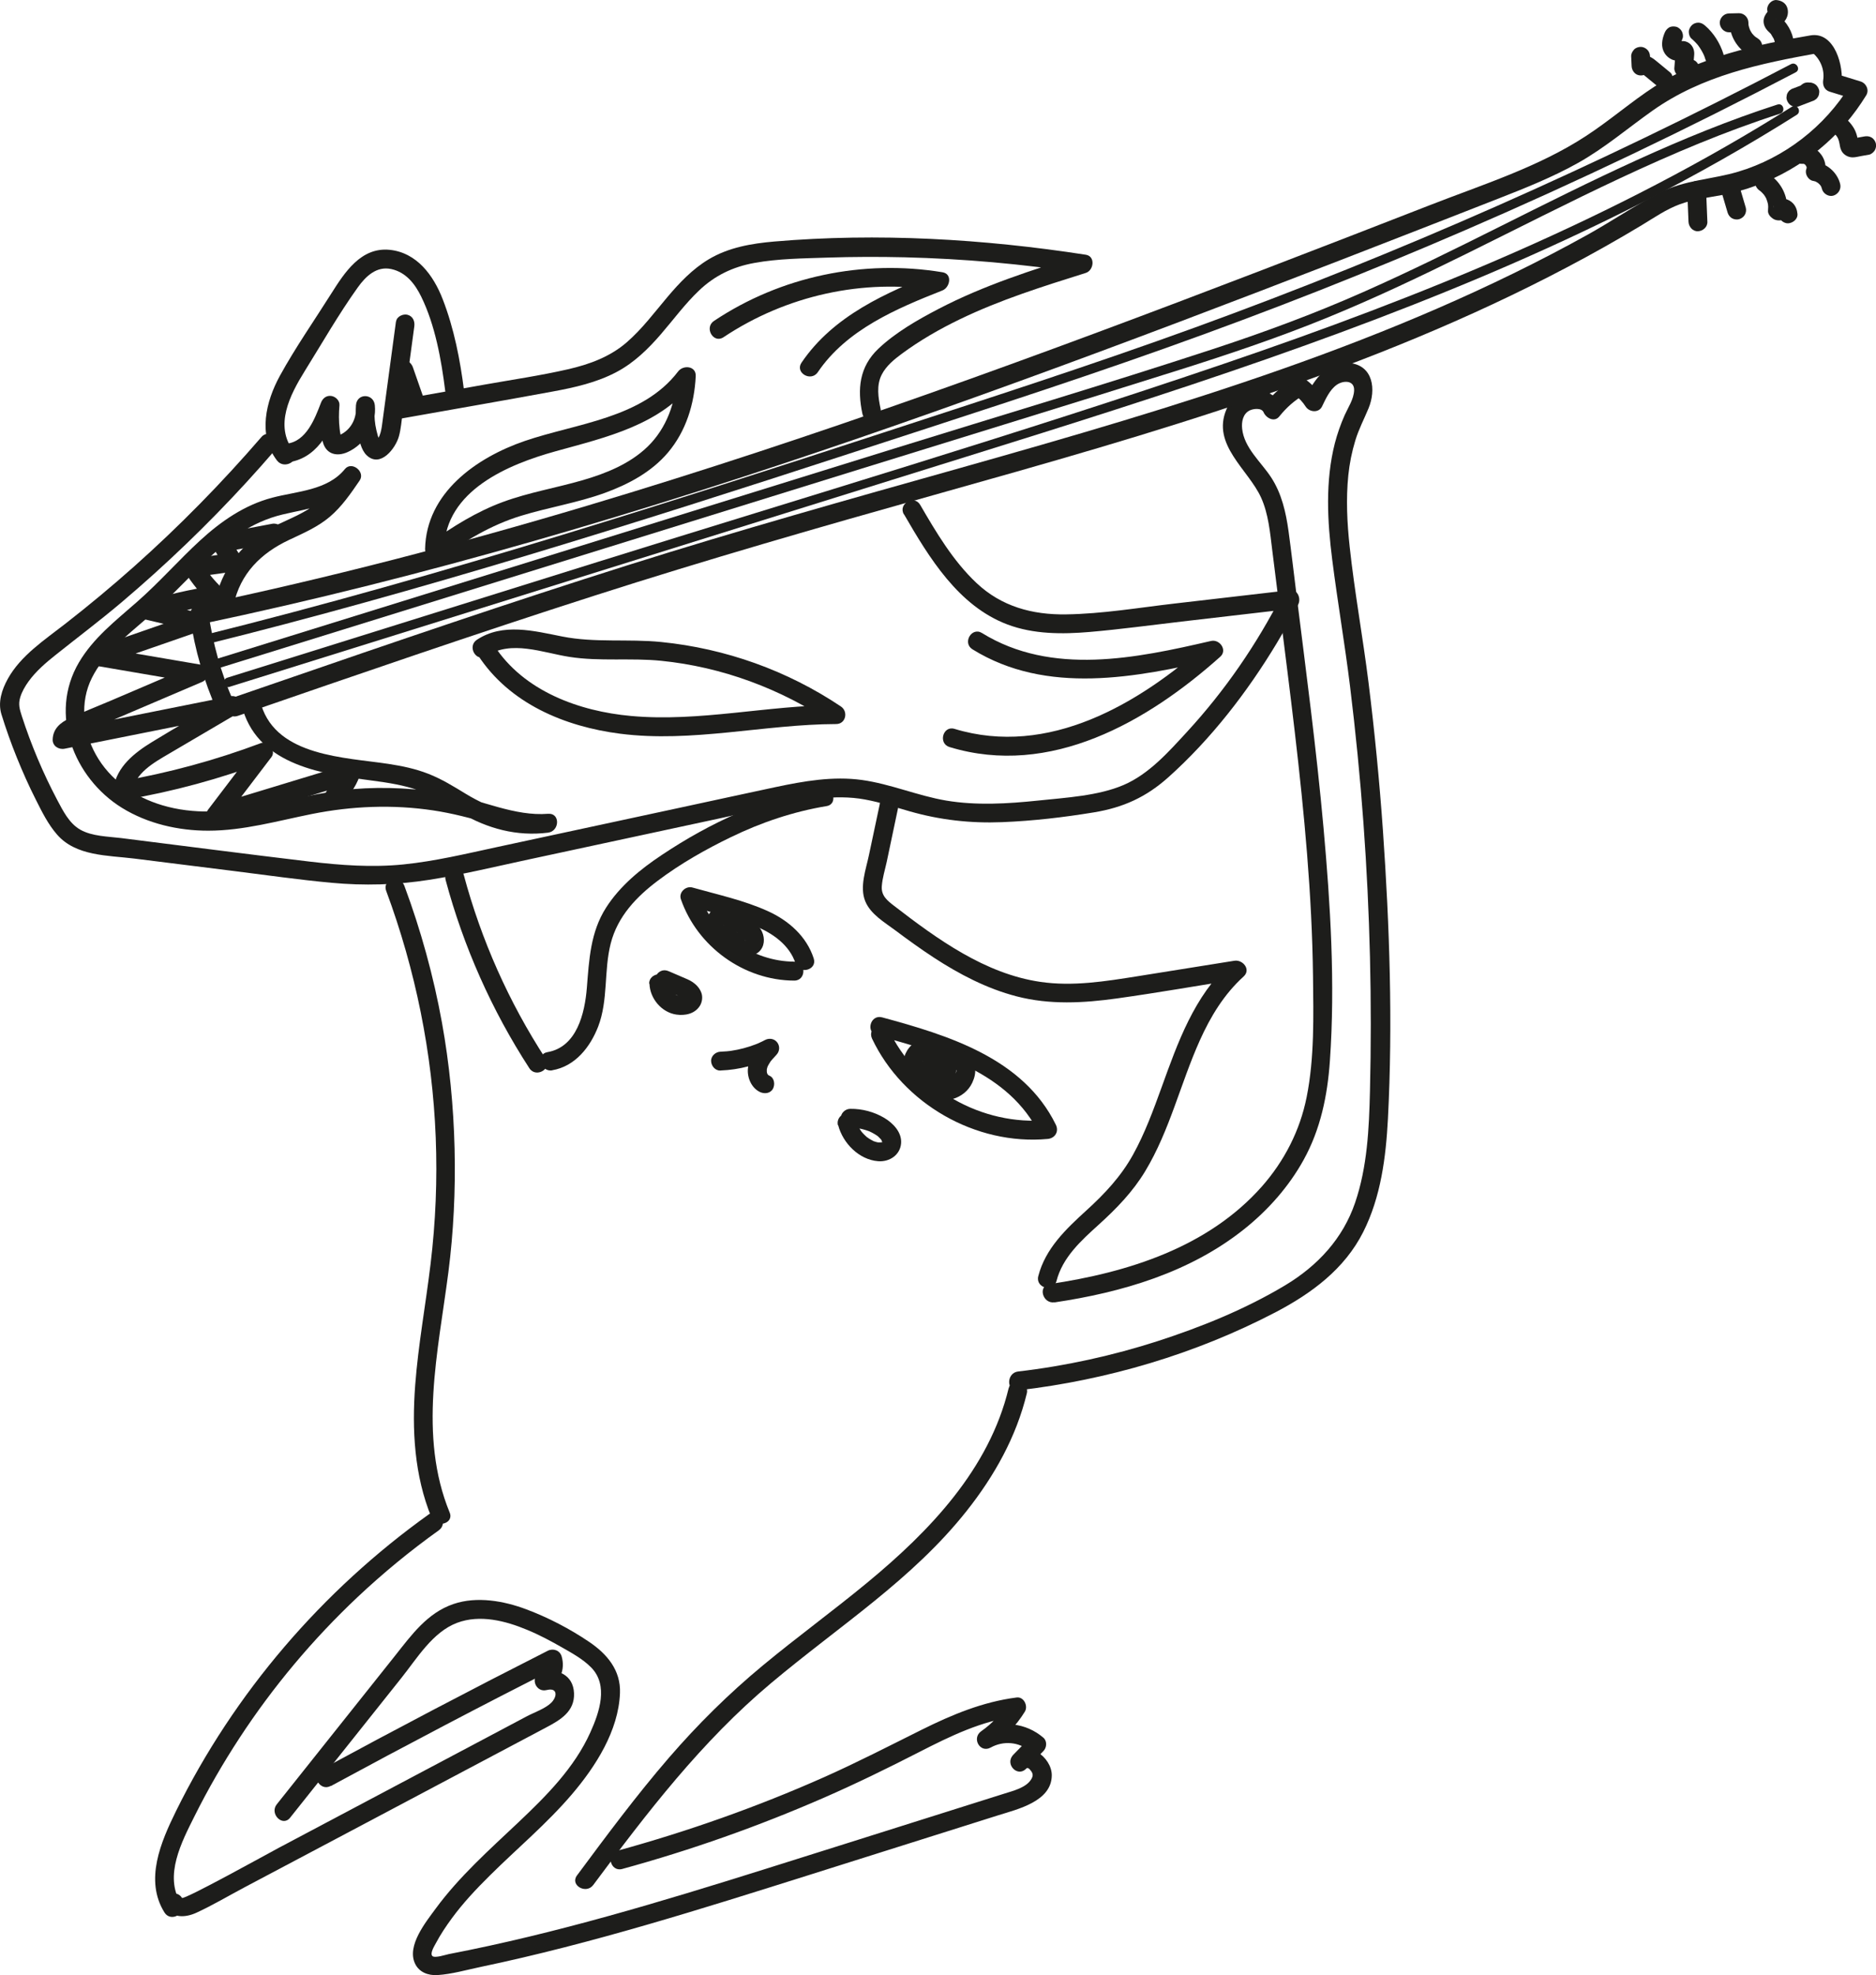 <?xml version="1.0" encoding="UTF-8"?><svg id="Livello_2" xmlns="http://www.w3.org/2000/svg" viewBox="0 0 248.64 261.68"><defs><style>.cls-1{fill:#1d1d1b;}</style></defs><g id="Livello_2-2"><path class="cls-1" d="m51.18,118.02c3.89,10.47,6.13,21.52,6.57,32.68.22,5.59-.01,11.19-.68,16.74s-1.63,10.68-2.04,16.06c-.45,5.94-.12,12,2.16,17.56.6,1.47,3.02.82,2.41-.66-4.19-10.19-1.52-21.37-.17-31.86s1.12-22.13-.85-33.03c-1.12-6.19-2.8-12.27-4.99-18.16-.56-1.5-2.97-.85-2.41.66h0Z"/><path class="cls-1" d="m72.32,140.27c-4.88-7.5-8.53-15.7-10.85-24.34-.42-1.55-2.83-.89-2.41.66,2.37,8.84,6.12,17.27,11.1,24.94.87,1.34,3.04.09,2.16-1.26h0Z"/><path class="cls-1" d="m73.19,141.8c3.04-.52,5.03-3.06,6.09-5.79,1.35-3.52.74-7.39,1.66-11s3.43-6.21,6.25-8.33c2.99-2.25,6.32-4.14,9.69-5.77,4.02-1.95,8.26-3.38,12.67-4.11,1.58-.26.91-2.67-.66-2.41-7.6,1.26-14.8,4.63-21.17,8.88-2.83,1.88-5.54,4.09-7.39,6.98-2.08,3.25-2.25,6.89-2.55,10.62-.27,3.35-1.31,7.86-5.23,8.53-1.58.27-.91,2.68.66,2.41h0Z"/><path class="cls-1" d="m116.6,106.54l-1.43,6.74c-.4,1.92-1.27,4.22-.49,6.13.7,1.71,2.53,2.77,3.95,3.83,1.67,1.25,3.36,2.47,5.1,3.61,3.4,2.22,7.07,4.14,11.02,5.16,4.39,1.14,8.87.89,13.31.27,5.42-.76,10.81-1.7,16.21-2.57l-1.22-2.09c-4.77,4.33-6.95,10.5-9.08,16.4-1.11,3.06-2.23,6.13-3.81,8.98s-3.73,5.15-6.15,7.35c-2.71,2.47-5.46,5.06-6.4,8.73-.4,1.56,2.01,2.22,2.41.66.81-3.17,3.28-5.38,5.62-7.5s4.5-4.34,6.15-7.08c3.25-5.39,4.66-11.59,7.22-17.29,1.42-3.17,3.22-6.14,5.81-8.49,1.02-.92-.1-2.27-1.22-2.09-4.27.68-8.54,1.37-12.82,2.05s-8.6,1.38-12.89.75c-7.33-1.07-13.65-5.65-19.37-10.06-.91-.7-1.73-1.34-1.65-2.59.07-1.09.43-2.21.66-3.28l1.47-6.98c.33-1.57-2.08-2.24-2.41-.66h0Z"/><path class="cls-1" d="m139.74,172.56c8.97-1.33,17.96-3.97,25.16-9.71,3.16-2.52,5.92-5.63,7.88-9.18,2.24-4.05,3.16-8.51,3.48-13.1.72-10.28.07-20.71-.85-30.95s-2.32-20.75-3.61-31.11c-.34-2.71-.65-5.42-1.02-8.13-.35-2.51-.91-5-2.32-7.15-1.33-2.03-3.56-3.88-3.83-6.43-.1-.93.11-2,1.02-2.43.46-.22,1.55-.37,1.82.25.32.76,1.43,1.38,2.09.55.93-1.16,1.99-2.11,3.28-2.86h-1.26c.6.43,1.07.94,1.47,1.56.47.74,1.72.88,2.16,0,.49-1,1.01-2.21,1.95-2.88.86-.61,2.36-.65,2.31.73-.04,1.16-.8,2.27-1.26,3.3-.53,1.2-.96,2.43-1.29,3.69-1.29,5.05-1,10.34-.35,15.46.71,5.6,1.67,11.16,2.36,16.76.74,6.03,1.34,12.09,1.78,18.15.86,11.8,1.15,23.64.86,35.47-.12,4.98-.35,10.05-1.97,14.8s-4.96,8.36-9.3,10.96c-5.26,3.15-11.09,5.51-16.91,7.39s-12.19,3.29-18.45,4.01c-1.58.18-1.6,2.69,0,2.5,11.86-1.38,23.48-4.81,34.08-10.33,4.79-2.5,9.19-5.74,11.67-10.68,2.32-4.62,2.99-9.85,3.26-14.95.66-12.69.22-25.52-.66-38.19-.46-6.56-1.1-13.1-1.91-19.62-.75-6.01-1.85-11.98-2.5-18.01-.34-3.13-.5-6.31-.18-9.46.16-1.56.47-3.11.93-4.62s1.16-2.82,1.75-4.25c1.01-2.44.66-5.69-2.54-6.01-2.93-.3-4.64,2.18-5.79,4.5h2.16c-.64-.99-1.41-1.78-2.37-2.46-.36-.25-.9-.21-1.26,0-1.46.85-2.73,1.93-3.78,3.25l2.09.55c-1.38-3.27-6.04-2.77-7.35.32-1.98,4.68,2.9,7.94,4.6,11.68.98,2.17,1.19,4.65,1.48,6.99.34,2.74.68,5.47,1.03,8.21.66,5.3,1.34,10.59,1.96,15.9,1.25,10.73,2.28,21.5,2.41,32.31.06,5.28.2,10.8-.84,16-.88,4.43-2.94,8.45-5.92,11.84-7.15,8.09-17.79,11.41-28.16,12.95-1.59.24-.91,2.65.66,2.41h0Z"/><path class="cls-1" d="m133.68,183.94c-2.58,10.71-10.47,18.92-18.72,25.73-4.54,3.75-9.31,7.22-13.85,10.98s-8.64,7.82-12.46,12.24c-4.31,4.99-8.25,10.3-12.18,15.59-.96,1.29,1.21,2.54,2.16,1.26,7.12-9.58,14.36-19.02,23.55-26.73s18.72-13.72,25.94-22.83c3.66-4.62,6.58-9.81,7.97-15.57.38-1.56-2.03-2.23-2.41-.66h0Z"/><path class="cls-1" d="m82.47,247.62c9.13-2.5,18.06-5.66,26.73-9.44,4.28-1.87,8.47-3.92,12.63-6.05s8.31-4.15,12.91-4.73l-1.08-1.88c-.94,1.52-2.14,2.82-3.61,3.85-1.3.91-.17,2.95,1.26,2.16,1.66-.92,3.73-.77,5.19.48v-1.77c-.76.78-1.53,1.56-2.29,2.34l1.77,1.77c.18-.21.4-.1.69.31.26.37.25.64.04,1.02-.66,1.18-2.46,1.59-3.64,1.97-3.45,1.09-6.91,2.18-10.37,3.27-7.11,2.24-14.21,4.49-21.32,6.72-13.8,4.33-27.68,8.53-41.9,11.26-.36.07-1.84.57-2.17.26-.36-.35.26-1.33.44-1.67.62-1.17,1.36-2.28,2.14-3.34,1.49-2.03,3.23-3.88,5.02-5.65,3.62-3.59,7.56-6.87,10.88-10.76,3.14-3.68,6.19-8.42,6.38-13.42.12-3.03-1.71-5.18-4.09-6.79-2.57-1.74-5.44-3.23-8.35-4.32s-6.51-1.76-9.64-.69c-3.46,1.18-5.56,4.11-7.74,6.86-5.22,6.56-10.45,13.12-15.67,19.68-.99,1.25.77,3.03,1.77,1.77,4.92-6.17,9.83-12.35,14.75-18.52,2.07-2.59,4.14-6.08,7.38-7.3,3.03-1.14,6.41-.27,9.29.93,1.6.66,3.14,1.48,4.64,2.34,1.33.76,2.74,1.53,3.83,2.63,2.34,2.37,1.1,5.96-.1,8.62-2.12,4.71-5.85,8.43-9.55,11.93s-7.81,7.14-10.95,11.42c-1.31,1.79-3.84,4.89-2.74,7.26.54,1.17,1.75,1.61,2.97,1.54,1.91-.12,3.86-.69,5.73-1.08,14.81-3.1,29.25-7.68,43.66-12.22,8.32-2.63,16.65-5.25,24.97-7.88,2.54-.8,7.07-1.83,7.07-5.3,0-2.41-3.28-4.83-5.17-2.63-1.03,1.21.63,2.93,1.77,1.77.76-.78,1.53-1.56,2.29-2.34.45-.45.52-1.32,0-1.77-2.32-1.99-5.53-2.36-8.22-.87l1.26,2.16c1.82-1.28,3.33-2.85,4.5-4.74.46-.74-.12-2-1.08-1.88-4.48.57-8.58,2.28-12.6,4.28-4.3,2.14-8.55,4.33-12.93,6.28-8.87,3.94-18.05,7.18-27.41,9.75-1.55.42-.89,2.84.66,2.41h0Z"/><path class="cls-1" d="m43.86,236.63c9.94-5.39,19.95-10.64,30.03-15.75l-1.84-.75c.18.63,0,1.16-.58,1.51-1.23.73-.41,2.62.96,2.28.38-.09.9-.15,1.11.2.28.47-.15,1.15-.46,1.46-.82.81-2.27,1.29-3.27,1.82-2.19,1.16-4.39,2.33-6.58,3.49-4.39,2.33-8.78,4.65-13.17,6.98s-8.78,4.65-13.17,6.98c-1.06.56-12.56,6.94-12.77,6.6-.85-1.36-3.01-.11-2.16,1.26.92,1.48,2.64,1.36,4.07.71,2.19-1.01,4.29-2.26,6.42-3.39,4.46-2.36,8.92-4.73,13.39-7.09,8.85-4.69,17.7-9.38,26.55-14.07,1.89-1,3.79-2.11,3.69-4.54s-2.19-3.33-4.32-2.82l.96,2.28c1.52-.9,2.22-2.63,1.72-4.33-.23-.81-1.12-1.11-1.84-.75-10.08,5.11-20.09,10.36-30.03,15.75-1.41.77-.15,2.93,1.26,2.16h0Z"/><path class="cls-1" d="m23.96,252.13c-2.25-3.6.13-8.12,1.8-11.46,1.79-3.59,3.8-7.07,6-10.43,4.45-6.8,9.71-13.06,15.62-18.63,3.39-3.19,6.99-6.15,10.78-8.86,1.3-.93.05-3.1-1.26-2.16-14.19,10.13-25.86,23.71-33.57,39.36-2,4.07-4.21,9.15-1.53,13.44.85,1.36,3.02.11,2.16-1.26h0Z"/><path class="cls-1" d="m111.09,149.08c.62,2.38,2.76,4.57,5.29,4.77,1.49.12,2.93-.81,3.05-2.38.11-1.46-1.07-2.67-2.23-3.36-1.35-.8-2.94-1.22-4.51-1.2-.65,0-1.28.57-1.25,1.25s.55,1.26,1.25,1.25c.26,0,.53,0,.79.03.05,0,.1.01.15.02.19.01-.22-.04-.04,0,.15.03.29.05.44.08.24.05.48.12.72.19.11.04.22.07.33.11.06.02.13.04.18.07-.25-.13-.04-.01.02.01.22.1.44.22.66.35.11.07.23.14.33.21.04.03.1.09.14.1-.11-.04-.16-.13-.02,0,.08.07.15.14.22.22.04.04.08.09.12.13.17.18-.03-.04-.03-.04.07.02.15.23.18.29.02.03.07.16,0,0-.07-.19.01.04.02.08,0,0,.03.15.04.16-.07-.04-.02-.28-.02-.1s-.03-.06.03-.1c0,0-.03.16-.04.15,0-.02.12-.21.05-.11-.03.04-.06.09-.08.13-.07.14.16-.21.06-.09-.11.13-.11-.01.07-.04-.02,0-.1.06-.12.07-.11.07-.09-.04.11-.04-.07,0-.17.05-.24.07-.28.08.22,0,0,0-.11,0-.22,0-.34,0-.3,0,.25.06-.04,0-.09-.02-.17-.04-.26-.06-.1-.03-.19-.06-.28-.09-.15-.05-.03.04.06.03-.05,0-.15-.07-.19-.09-.19-.09-.37-.2-.55-.31-.09-.06-.18-.15-.28-.19,0,0,.19.16.09.07-.05-.05-.11-.09-.16-.14-.19-.17-.37-.35-.54-.54-.03-.03-.08-.11-.11-.13.09.05.13.18.02.02-.07-.1-.15-.21-.21-.32-.13-.2-.23-.42-.34-.63-.07-.15.08.23.03.06-.02-.07-.05-.13-.07-.2-.05-.13-.08-.27-.12-.41-.16-.63-.9-1.08-1.54-.87s-1.05.86-.87,1.54h0Z"/><path class="cls-1" d="m86.08,130.34c.06,1.94,1.59,3.79,3.55,4.08,1.17.17,2.46-.09,3.13-1.16.32-.51.4-1.22.18-1.77-.24-.6-.64-1.03-1.17-1.39-.4-.27-.87-.44-1.32-.64-.57-.25-1.14-.5-1.72-.74-.32-.14-.61-.22-.96-.13-.29.08-.6.3-.75.57-.15.29-.23.64-.13.96.09.29.28.62.57.75.79.34,1.58.68,2.37,1.03.27.12.51.28.76.43-.32-.19-.11-.08-.02,0,.18.19,0-.07-.04-.08.02.03.04.06.06.09.06.11.04.06-.05-.15.01.07.04.14.05.21l-.04-.33c0,.08,0,.15,0,.23l.04-.33c-.01.05-.04.11-.04.17.09-.2.11-.26.06-.17-.01.02-.03.05-.05.07,0,0,.23-.26.06-.1-.09.08.29-.18.07-.05-.04.03-.09.05-.13.07-.19.11.29-.09.07-.03-.12.03-.24.06-.36.08l.33-.04c-.21.02-.41.02-.62,0l.33.04c-.16-.02-.33-.06-.49-.11-.06-.02-.12-.04-.18-.06-.2-.07.3.15.01,0-.13-.07-.26-.14-.38-.22-.27-.19.16.15,0,0-.05-.05-.11-.1-.16-.15s-.1-.1-.15-.16c-.07-.08-.22-.32,0,.01-.08-.12-.17-.24-.24-.37-.04-.07-.09-.15-.11-.22l.08.18s-.03-.08-.04-.12c-.05-.16-.09-.32-.12-.48l.04.33c-.01-.1-.02-.21-.03-.31-.02-.65-.56-1.28-1.25-1.25s-1.27.55-1.25,1.25h0Z"/><path class="cls-1" d="m95.49,141.83c2.5-.09,4.93-.74,7.15-1.88l-1.51-1.96c-.95,1.01-1.85,2.11-2,3.54-.13,1.21.45,2.62,1.61,3.16.59.27,1.37.19,1.71-.45.29-.55.19-1.42-.45-1.71-.05-.02-.1-.05-.15-.08-.09-.06-.09-.06-.01,0,.08.07.08.06,0,0-.04-.04-.08-.08-.11-.12,0,.01.16.25,0-.02-.02-.04-.04-.07-.06-.11-.04-.08-.03-.05.04.1-.03-.01-.06-.2-.07-.25-.01-.06-.02-.11-.03-.17.02.17.03.21.02.12,0-.1,0-.2,0-.31,0-.25-.07.25,0-.01.02-.09.04-.18.07-.27s.13-.3.03-.1c.11-.23.25-.43.38-.65s-.12.13.07-.09c.07-.08.14-.17.21-.25.17-.19.34-.38.52-.57.43-.46.48-1.14.1-1.64s-1.05-.61-1.61-.32c-.24.13-.49.25-.74.36-.07.03-.14.06-.21.1.12-.05.11-.05-.03.01-.11.04-.22.09-.33.13-.51.19-1.03.36-1.56.5s-1.07.25-1.61.33c-.38.06.25-.03-.13.02-.16.02-.31.03-.47.05-.27.02-.55.04-.82.05-.65.02-1.28.56-1.25,1.25.03.66.55,1.28,1.25,1.25h0Z"/><path class="cls-1" d="m105.27,127.41c-5.52-.02-10.8-3.72-12.62-8.96l-1.54,1.54c2.98.84,6.08,1.52,8.95,2.69,2.3.93,4.59,2.51,5.38,4.97.49,1.53,2.9.87,2.41-.66-.94-2.93-3.33-5.03-6.07-6.27-3.17-1.44-6.66-2.19-10-3.13-.87-.25-1.85.62-1.54,1.54,2.18,6.29,8.35,10.77,15.03,10.79,1.61,0,1.61-2.49,0-2.5h0Z"/><path class="cls-1" d="m115.58,137.61c4.09,8.64,13.76,14.17,23.28,13.29.97-.09,1.52-.98,1.08-1.88-4.31-8.81-14.27-11.86-23.03-14.23-1.56-.42-2.22,1.99-.66,2.41,8.14,2.2,17.52,4.87,21.53,13.08l1.08-1.88c-8.73.81-17.38-4.12-21.12-12.05-.69-1.45-2.84-.19-2.16,1.26h0Z"/><path class="cls-1" d="m122.15,141.43c0-.13,0-.25,0-.38,0-.04.04-.18,0-.02-.04.18.01-.03.02-.07.02-.11.06-.21.09-.32.02-.08.11-.17-.02.04.03-.05.06-.11.09-.17s.07-.1.1-.16c-.02.04-.18.19-.03.04.03-.03.06-.06.09-.1.04-.04.19-.11.05-.05-.16.08.29-.09-.03,0,.07-.02.14-.04.21-.06-.12.04-.07,0,.03,0,.08,0,.16,0,.25,0,.05,0,.23.05.04,0,.14.03.29.06.43.09.31.08.62.16.93.25.27.08.54.16.8.25.05.02.39.15.2.07.16.07.32.15.48.23.12.07.24.14.35.21.07.04.13.09.19.14-.02-.01-.12-.1-.03-.01s.18.17.27.26c.16.17.03.04,0,0,.02.03.16.28.09.13-.07-.14,0,.06.02.1.04.13-.02-.04-.01-.05-.06.14-.02.14,0,.03-.02.08-.04.16-.06.24,0,.02-.06.19-.01.05.05-.15-.03.05-.04.09-.06.12-.14.24-.22.36-.09.15.13-.13,0,0-.04.03-.07.08-.11.12-.04.04-.36.31-.14.15-.1.07-.2.14-.31.2-.05.03-.09.05-.14.07-.27.14.13-.02-.04.02-.12.03-.24.07-.36.1-.23.06-.04,0,.01,0-.07,0-.14.01-.22.01-.06,0-.41-.02-.27,0,.16.02-.06-.01-.1-.02-.09-.02-.18-.04-.26-.07-.05-.02-.1-.04-.15-.05-.13-.04.14.09-.05-.03-.12-.08-.25-.14-.37-.23.2.14-.11-.14-.16-.18-.1-.09.03.04.04.06-.05-.07-.09-.14-.14-.21-.03-.06-.06-.12-.09-.18-.08-.14.07.26,0-.02-.01-.05-.03-.09-.04-.14-.04-.16,0-.16,0,0,0-.06,0-.13,0-.19,0-.19-.03.01-.01.05-.01-.03.04-.15.05-.18-.04.19-.04.08.04-.05l-.45.45c.07-.04.13-.08.2-.12.09-.05.14-.05.02-.01.15-.04.29-.09.45-.12-.13.02-.09,0,.01.01.08,0,.15,0,.23,0,.12,0,.13.03.01,0,.09.02.18.05.27.07.16.04-.15-.08,0,0,.16.1-.14-.13,0,0,.09.08-.05-.08-.07-.11-.05-.1-.06-.19-.05-.3.04-.33.43-.6.75-.58.07,0,.18.08.1,0-.06-.06-.17-.11-.24-.16-.53-.38-1.42-.11-1.71.45-.34.65-.12,1.3.45,1.71.65.47,1.48.67,2.22.27s1.03-1.26.87-2.04c-.29-1.42-1.94-1.94-3.22-1.77-.7.09-1.6.35-2,.98-.3.48-.44,1.08-.41,1.64.07,1.23.78,2.32,1.82,2.96,2.05,1.26,4.96.48,6-1.73.31-.67.48-1.34.35-2.08-.11-.6-.49-1.17-.92-1.59-.86-.82-1.99-1.28-3.11-1.61-1.27-.37-2.78-.83-3.98-.01-1.06.72-1.58,2-1.55,3.26.02.65.56,1.28,1.25,1.25s1.27-.55,1.25-1.25h0Z"/><path class="cls-1" d="m96.97,123.22c-.09-.05-.17-.1-.26-.15-.17-.1.05.04.07.06-.03-.03-.08-.06-.11-.1-.08-.07-.16-.15-.24-.24-.03-.04-.15-.16-.02-.02.13.15,0-.02-.03-.06-.05-.08-.1-.17-.15-.26-.1-.18.03.06.03.09-.01-.05-.04-.1-.05-.14-.02-.05-.03-.11-.05-.16-.07-.21.02.05,0,.09,0,.01,0-.16,0-.16-.03.2-.03.23,0,.09l-.07.18c.08-.17-.06.08-.08.1.13-.14-.08.06-.1.07,0,0,.11-.06.11-.07-.06.1-.26.09-.11.05.02,0,.11-.02.13-.04-.13.09-.28.02-.13.02,0,0,.15,0,.15,0-.18-.03-.22-.03-.12-.02.04,0,.08.02.12.03.05.01.11.03.16.05.21.06-.04,0-.06-.03.07.07.22.11.31.15.23.13.46.26.69.41.1.06.2.13.3.2.07.05.2.19.29.21-.12-.02-.15-.12-.04-.03.05.04.09.07.14.11.11.09.23.19.34.29.16.15.33.3.47.46.03.04.07.09.1.12-.03-.02-.16-.24-.06-.06.02.04.05.09.08.13.14.22-.09-.26-.01-.01.04.13-.06.05-.01-.14,0,.03,0,.11,0,.13,0,.15-.09,0,.02-.13,0,.01-.04.13-.04.13,0-.02.14-.29.04-.13,0-.01.21-.24.07-.11.09-.09.19-.14.31-.18-.22.07.19.02.04,0-.24-.04-.02.08.03.01,0,0-.18-.04-.17-.04-.11-.03-.22-.06-.33-.1s-.22-.07-.33-.11c-.05-.02-.11-.04-.16-.06-.22-.08.15.08.02,0-.11-.06-.23-.13-.34-.19-.24-.13.14.14.02.02-.05-.05-.09-.09-.14-.14-.15-.13.03.03.04.07-.02-.06-.09-.15-.12-.2-.09-.16.07.05.03.09-.01.01-.04-.33-.03-.06,0,.2.01.03,0-.02,0-.1,0-.05-.02.15l-.43.52c-.29.22-.62.17-.88.03.22.11-.2-.19-.03-.02.15.14-.04-.04-.05-.07.02.05.09.15.12.2.09.16-.07-.05-.03-.08,0,0,.06.21.06.23.14.64.92,1.07,1.54.87.67-.22,1.03-.85.87-1.54-.22-.97-1.05-2.01-2.12-1.98-.73.01-1.33.54-1.48,1.25-.12.58,0,1.15.26,1.67.42.84,1.27,1.32,2.12,1.63.97.35,2.07.59,2.92-.16.77-.68.83-1.79.43-2.67-.31-.69-.94-1.24-1.53-1.7-1.26-1-3.14-2.36-4.77-1.37-1.01.62-1.26,1.81-.83,2.87.36.89.97,1.64,1.83,2.09.58.31,1.39.16,1.71-.45.31-.58.17-1.38-.45-1.71h0Z"/><path class="cls-1" d="m38.89,59.75c-2.56-3.37-.45-7.44,1.47-10.54,2.31-3.71,4.52-7.58,7.06-11.13,1.05-1.47,2.49-2.86,4.45-2.43s3.15,2,3.96,3.66c1.85,3.78,2.66,8.35,3.18,12.49.2,1.57,2.7,1.59,2.5,0-.52-4.11-1.33-8.29-2.84-12.17-1.21-3.13-3.42-6.16-7.02-6.53-3.82-.38-5.98,3.01-7.76,5.82-2.27,3.6-4.74,7.13-6.79,10.86-1.87,3.41-2.96,7.86-.39,11.23.96,1.26,3.13.02,2.16-1.26h0Z"/><path class="cls-1" d="m52.48,42.6c-.4,2.99-.81,5.98-1.21,8.97-.19,1.44-.38,2.88-.58,4.32-.07.51-.25,2.47-1.03,2.42l.63.17c.16.09.01-.01-.04-.2-.06-.2-.13-.4-.19-.6-.13-.45-.23-.91-.31-1.37-.14-.87-.14-1.75-.08-2.62h-2.5c.14,1.4-.39,2.8-1.57,3.62-.13.09-.27.17-.4.24-.3.16-.4.06-.17.29.34.34.11-.22.08-.38-.04-.2-.07-.4-.09-.61-.13-1.05-.12-2.11-.03-3.16.05-.62-.52-1.15-1.08-1.23-.65-.09-1.15.31-1.37.9-.8,2.08-1.94,5.14-4.55,5.42-.68.08-1.24.52-1.25,1.25,0,.62.58,1.32,1.25,1.25,3.95-.44,5.68-3.93,6.96-7.26l-2.46-.33c-.13,1.6-.13,3.4.32,4.95s1.84,1.88,3.23,1.27c2.36-1.04,3.9-3.65,3.64-6.22-.16-1.59-2.39-1.63-2.5,0-.08,1.21,0,2.41.23,3.59.19.98.44,2.34,1.2,3.05,1.81,1.7,3.82-.93,4.26-2.52.28-1.01.35-2.07.49-3.1l.52-3.82c.34-2.55.69-5.1,1.03-7.64.09-.67-.16-1.33-.87-1.54-.58-.17-1.45.2-1.54.87h0Z"/><path class="cls-1" d="m52.31,49.32c.54,1.56,1.09,3.11,1.63,4.67.22.62.86,1.09,1.54.87.61-.2,1.1-.88.87-1.54-.54-1.56-1.09-3.11-1.63-4.67-.22-.62-.86-1.09-1.54-.87-.61.2-1.1.88-.87,1.54h0Z"/><path class="cls-1" d="m119.82,68.15c3.32,5.73,7.2,12.14,13.71,14.59,3.45,1.3,7.26,1.3,10.88.99,4.08-.35,8.15-.91,12.21-1.38,4.79-.56,9.59-1.11,14.38-1.67l-1.08-1.88c-3.37,6.6-7.59,12.73-12.61,18.18-2.42,2.63-5.03,5.58-8.38,7.02s-7.63,1.68-11.36,2.07c-4.02.42-8.15.67-12.16,0-3.79-.64-7.36-2.2-11.18-2.73s-7.7.15-11.47.95c-4.1.87-8.2,1.77-12.3,2.65-8.23,1.77-16.46,3.54-24.68,5.31-4.08.88-8.16,1.86-12.32,2.28s-8.31.11-12.45-.38c-8.32-.99-16.62-2.07-24.93-3.11-1.76-.22-3.87-.22-5.45-1.12-1.47-.84-2.29-2.51-3.05-3.94-1.88-3.56-3.45-7.28-4.69-11.11-.29-.9-.49-1.56-.21-2.48.23-.76.64-1.46,1.1-2.1.98-1.36,2.3-2.49,3.61-3.53,2.92-2.33,5.9-4.57,8.76-6.99,5.84-4.95,11.37-10.26,16.54-15.9,1.27-1.38,2.51-2.79,3.74-4.21,1.05-1.21-.71-2.99-1.77-1.77-5.25,6.08-10.88,11.82-16.88,17.16-2.97,2.64-6.03,5.19-9.17,7.63-2.73,2.13-5.86,4.17-7.58,7.27-.79,1.43-1.33,3.09-.84,4.69.6,1.94,1.28,3.85,2.04,5.73s1.61,3.79,2.54,5.62c.8,1.59,1.61,3.23,2.79,4.58,2.5,2.88,6.73,2.75,10.21,3.18,4.4.55,8.8,1.1,13.2,1.65s8.63,1.16,12.95,1.56,8.63.29,12.96-.39,8.47-1.68,12.69-2.59,8.71-1.88,13.07-2.81,8.55-1.84,12.83-2.76,8.64-2.11,13.01-2.6c2.06-.23,4.14-.26,6.18.12s3.92.99,5.86,1.55c4.04,1.16,8.11,1.62,12.3,1.45s8.13-.64,12.12-1.29,7.01-2.07,9.89-4.64c5.67-5.07,10.5-11.32,14.41-17.82,1-1.67,1.94-3.38,2.83-5.11.38-.75-.07-2-1.08-1.88-5.12.59-10.25,1.19-15.37,1.78-4.74.55-9.53,1.36-14.31,1.43-4.49.07-8.58-1.04-11.89-4.16-3.1-2.92-5.34-6.7-7.46-10.35-.81-1.39-2.97-.13-2.16,1.26h0Z"/><path class="cls-1" d="m52.85,55.51c6.79-1.21,13.59-2.38,20.37-3.63,2.94-.54,5.9-1.2,8.55-2.62,2.29-1.22,4.16-3.05,5.84-5s3.18-4,5.03-5.76c2.08-1.99,4.5-3.15,7.33-3.66,3.17-.58,6.49-.6,9.71-.71,3.4-.11,6.8-.12,10.2-.04,7.82.19,15.63.88,23.37,2.07v-2.41c-6.42,2.01-12.88,4.06-18.86,7.18-2.78,1.45-5.69,3.11-7.98,5.28-2.52,2.39-2.8,5.34-2.11,8.61.33,1.57,2.74.91,2.41-.66-.31-1.48-.57-3.11.15-4.52.59-1.16,1.66-2.03,2.69-2.79,2.39-1.76,4.98-3.25,7.65-4.54,5.35-2.59,11.05-4.37,16.71-6.15,1.07-.34,1.3-2.21,0-2.41-13.58-2.1-27.58-2.92-41.29-1.75-3.01.26-6.05.78-8.68,2.35-2.16,1.29-3.91,3.14-5.52,5.05-1.72,2.04-3.33,4.2-5.36,5.96-2.23,1.93-4.96,2.92-7.8,3.57-3.63.83-7.33,1.37-11,2.02-4.03.72-8.05,1.43-12.08,2.15-1.58.28-.91,2.69.66,2.41h0Z"/><path class="cls-1" d="m31.48,94.86c15.72-5.43,31.43-10.85,47.27-15.93,14.89-4.78,29.91-9.1,44.97-13.33s28.94-8.15,43.17-13.01,27.8-10.31,40.9-17.23c3.32-1.75,6.59-3.59,9.81-5.53,1.62-.98,3.23-2.1,5.02-2.76s3.69-.87,5.55-1.22c6.33-1.17,12.22-4.57,16.42-9.45,1.02-1.18,1.93-2.44,2.75-3.77.44-.71,0-1.61-.75-1.84-1.14-.35-2.27-.7-3.41-1.05l.87,1.54c.37-2.44-.87-7.14-4.1-6.59-3.62.61-7.25,1.33-10.78,2.37s-6.85,2.44-9.9,4.42-5.96,4.52-9.1,6.56c-6.28,4.1-13.68,6.42-20.63,9.13-7.43,2.89-14.86,5.78-22.31,8.63-29.46,11.3-59.12,22.16-89.37,31.19-17.08,5.1-34.34,9.6-51.79,13.26-.72.15-.96.9-.87,1.54.61,4.3,1.83,8.43,3.58,12.4.65,1.47,2.8.2,2.16-1.26-1.66-3.76-2.75-7.74-3.33-11.8l-.87,1.54c29.61-6.22,58.66-14.86,87.26-24.69,28.49-9.79,56.57-20.71,84.62-31.68,3.58-1.4,7.16-2.83,10.52-4.71,3.54-1.98,6.61-4.62,9.91-6.95,6.58-4.64,14.21-6.22,22-7.62l-.96-.13c1.14.84,1.77,2.32,1.55,3.72-.1.68.16,1.32.87,1.54,1.14.35,2.27.7,3.41,1.05l-.75-1.84c-3.35,5.44-8.67,9.56-14.8,11.39-3.46,1.03-7.09,1.09-10.36,2.76s-6.37,3.79-9.6,5.59c-12.89,7.16-26.52,12.88-40.41,17.77-14.03,4.94-28.33,9.07-42.65,13.11-14.75,4.15-29.49,8.28-44.1,12.89-15.62,4.93-31.12,10.23-46.61,15.57-1.94.67-3.87,1.34-5.81,2-1.51.52-.86,2.94.66,2.41h0Z"/><path class="cls-1" d="m32.21,94.1c2.28,7.34,10.68,8.49,17.18,9.33,2.07.27,4.14.6,6.11,1.29s3.73,1.89,5.54,2.96c3.55,2.11,7.47,3.16,11.6,2.64,1.55-.2,1.63-2.63,0-2.5-4.43.35-8.69-1.78-12.98-2.58s-8.57-1.04-12.87-.69c-8.42.7-16.82,4.66-25.28,2.14-3.66-1.09-6.93-3.34-8.81-6.72-1.72-3.09-2.14-6.91-.53-10.14s4.53-5.53,7.2-7.84,5.19-5.03,7.79-7.55c2.98-2.89,6.18-5.29,10.28-6.27,3.55-.85,7.57-1.23,10.04-4.26l-1.96-1.51c-1.32,1.93-2.68,3.85-4.7,5.1-1.8,1.11-3.83,1.79-5.66,2.85-3.39,1.97-5.8,5.31-6.61,9.14-.33,1.57,2.08,2.24,2.41.66.88-4.15,3.61-6.85,7.34-8.61,1.89-.89,3.79-1.7,5.4-3.06s2.8-3.11,3.97-4.82c.79-1.16-1.06-2.62-1.96-1.51-2.31,2.84-6.34,2.92-9.63,3.79-3.68.97-6.78,3.12-9.56,5.67s-5.42,5.56-8.34,8.12-5.81,4.8-7.72,8.04c-4.01,6.81-.71,15.29,5.7,19.26,3.4,2.1,7.47,3.03,11.44,3.03,4.66,0,9.19-1.3,13.73-2.21,5.29-1.06,10.73-1.28,16.07-.48,2.54.38,5.01,1.03,7.47,1.75s5.12,1.41,7.78,1.2v-2.5c-4.01.51-7.5-.57-10.91-2.64-1.61-.98-3.19-1.96-4.95-2.65s-3.5-1.04-5.31-1.32c-5.7-.87-14.74-.98-16.85-7.78-.48-1.53-2.89-.88-2.41.66h0Z"/><path class="cls-1" d="m63.35,86.81c4.17,6.4,11.49,9.46,18.84,10.4,9.55,1.22,19.09-1.25,28.63-1.28,1.29,0,1.63-1.66.63-2.33-7.1-4.76-15.31-7.69-23.82-8.54-4.37-.44-8.79.13-13.12-.73-3.75-.74-7.85-1.84-11.3.43-1.34.88-.09,3.05,1.26,2.16,3.28-2.16,7.46-.44,10.99.11,4.02.63,8.12.11,12.17.52,8.06.81,15.84,3.7,22.55,8.2l.63-2.33c-9.07.02-18.09,2.26-27.16,1.44-6.9-.62-14.23-3.29-18.15-9.32-.87-1.34-3.04-.09-2.16,1.26h0Z"/><path class="cls-1" d="m58.86,72.73c.15-7.74,8.5-11.2,14.78-12.94,6.73-1.87,13.95-3.46,18.41-9.33l-2.33-.63c-.17,3.47-1.35,6.89-3.89,9.35-2.36,2.28-5.52,3.55-8.63,4.45-3.49,1.01-7.1,1.61-10.53,2.87s-6.7,3.27-9.73,5.47c-1.29.94-.04,3.11,1.26,2.16,3.36-2.44,6.86-4.57,10.85-5.79,3.66-1.12,7.47-1.72,11.07-3.02,3.14-1.14,6.22-2.77,8.41-5.36,2.4-2.84,3.5-6.44,3.68-10.12.07-1.37-1.65-1.52-2.33-.63-4.74,6.23-13.48,6.87-20.34,9.22-6.4,2.2-13.05,6.86-13.2,14.31-.03,1.61,2.47,1.61,2.5,0h0Z"/><path class="cls-1" d="m125.86,98.98c13.34,4.06,26.21-3.34,35.87-11.97.98-.87-.07-2.35-1.22-2.09-9.9,2.29-21.12,4.66-30.36-1.05-1.37-.85-2.63,1.31-1.26,2.16,9.84,6.09,21.71,3.74,32.28,1.3l-1.22-2.09c-9,8.03-20.99,15.11-33.44,11.33-1.54-.47-2.2,1.94-.66,2.41h0Z"/><path class="cls-1" d="m108.39,49.31c3.82-5.64,10.42-8.42,16.52-10.83,1-.4,1.36-2.19,0-2.41-10.5-1.73-21.41.53-30.28,6.45-1.33.89-.08,3.05,1.26,2.16,8.28-5.52,18.52-7.82,28.36-6.19v-2.41c-6.78,2.67-13.79,5.73-18.02,11.97-.9,1.34,1.26,2.59,2.16,1.26h0Z"/><path class="cls-1" d="m44.85,106.64c1.34-1.03,2.25-2.24,2.82-3.84.32-.9-.67-1.8-1.54-1.54-5.94,1.8-11.88,3.61-17.81,5.41l1.41,1.84c2.08-2.74,4.17-5.47,6.25-8.21.65-.85-.43-2.2-1.41-1.84-6.05,2.27-12.28,3.96-18.65,5.06l1.54,1.54c.38-2.63,2.9-4,4.99-5.23,3.01-1.77,6.01-3.53,9.02-5.3,1.26-.74.39-2.56-.96-2.28-7.53,1.51-15.07,3.01-22.6,4.52l1.58,1.21c.01-.39,1.19-.74,1.44-.86.76-.33,1.51-.65,2.27-.97,1.51-.65,3.03-1.29,4.54-1.94,3.03-1.29,6.06-2.59,9.09-3.88.97-.41.72-2.11-.3-2.28-4.4-.75-8.8-1.51-13.21-2.26v2.41c4.39-1.52,8.77-3.05,13.16-4.57,1.1-.38,1.27-2.11,0-2.41-2.18-.52-4.36-1.03-6.54-1.55v2.41c2.94-.89,5.93-1.57,8.97-2.04.95-.15,1.17-1.49.55-2.09-1.06-1.02-1.96-2.12-2.75-3.36l-.75,1.84c1.75-.24,3.51-.49,5.26-.73.81-.11,1.12-1.22.75-1.84-.52-.85-1.04-1.71-1.56-2.56l-.75,1.84c2.35-.44,4.7-.89,7.05-1.33,1.58-.3.91-2.71-.66-2.41-2.35.44-4.7.89-7.05,1.33-.79.15-1.14,1.19-.75,1.84.52.85,1.04,1.71,1.56,2.56l.75-1.84c-1.75.24-3.51.49-5.26.73-.8.11-1.14,1.22-.75,1.84.89,1.41,1.94,2.7,3.14,3.86l.55-2.09c-3.04.47-6.03,1.15-8.97,2.04-1.14.35-1.24,2.12,0,2.41,2.18.52,4.36,1.03,6.54,1.55v-2.41c-4.39,1.52-8.77,3.05-13.16,4.57-1.05.37-1.32,2.18,0,2.41,4.4.75,8.8,1.51,13.21,2.26l-.3-2.28c-3.63,1.55-7.27,3.1-10.9,4.66-1.81.77-3.66,1.49-5.45,2.33-1.22.57-2.19,1.39-2.23,2.82-.02.86.81,1.36,1.58,1.21,7.53-1.51,15.07-3.01,22.6-4.52l-.96-2.28c-3.35,1.97-6.74,3.88-10.05,5.91-2.3,1.41-4.69,3.27-5.1,6.11-.14.98.53,1.71,1.54,1.54,6.37-1.09,12.6-2.78,18.65-5.06l-1.41-1.84c-2.08,2.74-4.17,5.47-6.25,8.21-.68.89.44,2.13,1.41,1.84,5.94-1.8,11.88-3.61,17.81-5.41l-1.54-1.54c-.33.93-.89,1.74-1.67,2.34-1.26.97-.01,3.14,1.26,2.16h0Z"/><path class="cls-1" d="m223.62,25.22c.06,1.39.12,2.78.17,4.17.03.65.56,1.28,1.25,1.25.65-.03,1.28-.55,1.25-1.25-.06-1.39-.12-2.78-.17-4.17-.03-.65-.56-1.28-1.25-1.25-.65.03-1.28.55-1.25,1.25h0Z"/><path class="cls-1" d="m228.2,25.55l.77,2.61c.09.31.3.59.57.75s.66.22.96.13.59-.29.75-.57.22-.64.13-.96l-.77-2.61c-.09-.31-.3-.59-.57-.75s-.66-.22-.96-.13-.59.29-.75.57-.22.64-.13.96h0Z"/><path class="cls-1" d="m233.23,25.26s.07.05.1.07c.19.13-.18-.15-.08-.06.06.05.13.11.19.16.14.13.26.27.38.41.1.11-.17-.23-.08-.11.02.03.05.07.07.1.05.08.1.15.15.23.1.16.18.33.25.5l-.13-.3c.13.33.23.66.28,1.01l-.04-.33c.04.31.04.62.01.93-.05.46.28.84.62,1.08.48.35,1.18.31,1.69.04.26-.14.47-.34.63-.58.18-.28.21-.52.25-.84l-1.58,1.21c.08.01.15.03.22.06l-.3-.13s.07.04.1.05c.17.09-.19-.17-.1-.07s-.15-.24-.09-.12c.02.04.05.08.07.12l-.13-.3c.03.07.05.14.06.22l-.04-.33v.06c.04.34.12.64.37.88.22.22.57.38.88.37.63-.03,1.31-.55,1.25-1.25-.05-.53-.21-.98-.57-1.38-.27-.29-.67-.54-1.07-.6s-.75-.04-1.09.22-.44.57-.49.98v.05c0-.11.02-.22.04-.33,0,.03-.01.06-.03.08l.13-.3-.02.04c.05-.11.13-.19.23-.25.18-.14.06-.05.01-.02l.3-.13s-.08.03-.13.04l.33-.04s-.09,0-.13,0l.33.04s-.06-.01-.08-.03l.3.13s-.05-.03-.08-.05l.62,1.08c.2-1.88-.8-3.74-2.34-4.77-.54-.37-1.41-.12-1.71.45-.33.63-.13,1.32.45,1.71h0Z"/><path class="cls-1" d="m238.82,21.71c.13-.01.25-.01.38,0l-.33-.04c.09.02.17.04.26.06.16.04-.16-.05-.15-.07,0,0,.11.06.12.06.04.02.08.05.12.07.15.09-.13-.1-.12-.1.03,0,.18.16.2.19s.05.06.07.08c-.23-.21-.14-.2-.08-.1.04.07.09.14.13.21.02.04.1.22,0,0s-.02-.04,0,0c.03.09.04.17.06.26l-.04-.33c.02.14.02.28,0,.43l.04-.33c-.02.11-.05.21-.08.32-.23.6.25,1.42.87,1.54.12.02.24.05.35.09.11.04.24.14-.07-.04.04.02.09.04.14.07.1.05.19.11.28.17s.19.19-.06-.05c.04.04.09.08.14.12.08.08.15.16.23.24.1.11-.18-.25-.07-.09.03.05.07.1.1.15s.06.1.09.16c.05.11.07.25-.03-.08.03.12.08.23.11.34.16.63.91,1.08,1.54.87s1.04-.86.87-1.54c-.34-1.38-1.54-2.56-2.95-2.83l.87,1.54c.32-.84.1-1.89-.43-2.59-.59-.78-1.52-1.39-2.54-1.29-.34.04-.63.12-.88.37-.22.22-.38.57-.37.88.03.62.55,1.32,1.25,1.25h0Z"/><path class="cls-1" d="m242.67,17.4c.08.04.16.09.24.14.05.03.28.2.1.06s.06.05.1.1c.07.06.13.13.19.19.04.04.22.26.08.08s.04.06.08.12c.1.15.18.31.25.48l-.13-.3c.11.26.19.53.23.81l-.04-.33c.06.43.09.82.29,1.22.27.53.85.86,1.44.88.39.01.82-.11,1.21-.18.34-.06.68-.12,1.02-.18.29-.05.6-.33.75-.57.16-.27.22-.66.13-.96s-.29-.59-.57-.75c-.31-.17-.62-.19-.96-.13-.59.1-1.18.23-1.78.31l.33-.04c-.07,0-.12,0-.19,0l.33.04-.06-.02.3.13c-.08-.04-.07-.02.04.05.1.08.11.09.05.03l.14.17s-.03-.06-.04-.09l.13.3c-.04-.12-.06-.25-.08-.37l.04.33c-.1-.77-.27-1.49-.71-2.14s-.97-1.17-1.64-1.53c-.58-.31-1.39-.16-1.71.45-.31.58-.17,1.38.45,1.71h0Z"/><path class="cls-1" d="m237.79,6.18c-.02-1.47-.65-2.8-1.7-3.81-.14-.13-.03-.04.02.05.13.22.12.61-.01.83.12-.19-.22.21-.04.04.04-.04.08-.08.12-.12.31-.29.55-.57.69-.98.12-.35.13-.75.03-1.1-.19-.68-.77-1.01-1.43-1.08s-1.28.62-1.25,1.25c.03.73.55,1.18,1.25,1.25-.38-.04-.76-.24-.92-.61-.06-.11-.08-.22-.08-.35v.05c0-.05.09-.34.02-.15-.05.12.15-.32.05-.13-.09.17.2-.21.08-.11-.04.03-.08.08-.12.12-.08.08-.17.16-.24.24-.3.36-.52.76-.52,1.24,0,.51.24.97.6,1.32.08.08.17.16.25.24.04.05.09.1.13.14.13.15.02.06-.03-.04.12.23.28.44.4.67.1.2-.07-.19-.02-.05.02.06.05.12.07.18.04.12.08.25.11.38.01.05.02.1.03.15,0,.03.05.29.01.07s0,.02,0,.07c0,.08,0,.16,0,.23,0,.65.57,1.28,1.25,1.25s1.26-.55,1.25-1.25h0Z"/><path class="cls-1" d="m232.95,5.07c-.14-.08-.27-.17-.39-.26l.25.2c-.25-.19-.47-.42-.67-.66l.2.25c-.2-.26-.37-.55-.5-.85l.13.3c-.12-.29-.21-.59-.25-.91l.04.33c-.02-.16-.03-.31-.03-.47,0-.67-.57-1.26-1.25-1.25-.43,0-.86.02-1.3.03-.32,0-.65.13-.88.37-.22.22-.38.57-.37.88.03.67.55,1.26,1.25,1.25.43,0,.86-.02,1.3-.03l-1.25-1.25c.02,1.72.97,3.37,2.46,4.24.57.33,1.39.15,1.71-.45s.16-1.36-.45-1.71h0Z"/><path class="cls-1" d="m228.43,7.18c-.46-1.46-1.3-2.81-2.47-3.81-.26-.22-.54-.37-.88-.37-.31,0-.67.14-.88.37s-.38.55-.37.88.12.67.37.88c.38.32.71.68,1.02,1.07l-.2-.25c.36.48.66.99.9,1.55l-.13-.3c.09.21.17.43.23.64.1.31.29.58.57.75s.66.22.96.13c.63-.2,1.08-.87.87-1.54h0Z"/><path class="cls-1" d="m223.96,7.81l-.81-.04,1.25,1.25c.03-.34.06-.69.08-1.03s.08-.66.07-.99c-.03-.69-.46-1.32-1.15-1.51-.44-.12-.86,0-1.29.07l.33-.04c-.08,0-.15.01-.23,0l.33.04s-.07-.02-.11-.03c.21.1.26.11.15.05.17.14.21.17.12.08-.06-.07-.05-.06.02.03.07.1.08.11.03.03-.06-.11-.04-.07.05.13,0-.08-.04-.16-.06-.23l.04.33c-.01-.13,0-.26.01-.39l-.04.33c.05-.29.15-.55.26-.82.11-.28.02-.71-.13-.96s-.45-.51-.75-.57c-.32-.07-.68-.06-.96.13s-.45.43-.57.75c-.34.84-.49,1.81.02,2.62.28.44.69.77,1.2.93.46.14.91,0,1.37-.06l-.33.04c.06,0,.11,0,.16,0l-.33-.04c.21.05.08-.03-.37-.24-.19-.43-.26-.54-.22-.32l-.04-.33c.02.33-.04.67-.07.99-.03.34-.06.69-.08,1.03-.02.29.15.69.37.88.25.23.54.35.88.37l.81.04c.65.03,1.28-.6,1.25-1.25-.03-.7-.55-1.22-1.25-1.25h0Z"/><path class="cls-1" d="m221.34,9.58c-.62-.51-1.24-1.02-1.86-1.53-.35-.29-.73-.56-1.18-.66-.32-.07-.62-.08-.94,0-.4.1-.72.39-.94.73l2.33.63c-.02-.43-.04-.86-.06-1.29-.01-.33-.13-.65-.37-.88-.22-.22-.57-.38-.88-.37s-.66.12-.88.37-.38.55-.37.88c.02.43.04.86.06,1.29.02.53.37,1.08.92,1.21s1.09-.09,1.41-.57l.02-.03-.2.25s.04-.05.07-.07l-.25.2s.05-.03.09-.05l-.3.13s.06-.02.1-.02l-.33.04s.09,0,.14,0l-.33-.04c.09.01.18.04.26.08l-.3-.13c.12.06.24.13.35.21l-.25-.2c.65.52,1.29,1.06,1.94,1.59.26.22.53.37.88.37.31,0,.67-.14.88-.37s.38-.55.37-.88c-.01-.31-.11-.68-.37-.88h0Z"/><path class="cls-1" d="m30.45,90.99c29.26-9.14,58.51-18.28,87.77-27.41,26.5-8.28,53.16-16.31,78.75-27.15,14.23-6.03,28.09-12.96,41.17-21.22.68-.43.05-1.51-.63-1.08-23.39,14.76-49.15,25.17-75.25,34.05-27.47,9.35-55.32,17.61-83.01,26.26-16.38,5.12-32.75,10.23-49.13,15.35-.77.24-.44,1.45.33,1.21h0Z"/><path class="cls-1" d="m239.61,13.42c1.61,0,1.61-2.5,0-2.5s-1.61,2.5,0,2.5h0Z"/><path class="cls-1" d="m239.55,10.99c-.62.24-1.24.47-1.85.71-.16.04-.3.11-.43.22-.14.09-.24.21-.32.35-.09.14-.14.3-.15.46-.04.17-.03.33.02.5.1.3.29.59.57.75s.65.24.96.13c.62-.24,1.24-.47,1.85-.71.16-.04.3-.11.43-.22.14-.09.24-.21.32-.35.09-.14.14-.3.15-.46.04-.17.03-.33-.02-.5-.1-.3-.29-.59-.57-.75s-.65-.24-.96-.13h0Z"/><path class="cls-1" d="m235.61,13.84c-12.79,4.12-24.81,10.18-36.8,16.17-6.02,3.01-12.05,6-18.21,8.72-6.55,2.9-13.27,5.37-20.08,7.6-13.95,4.57-28.02,8.76-42.04,13.11-14.17,4.4-28.33,8.79-42.5,13.19-15.92,4.94-31.83,9.88-47.75,14.82-.77.24-.44,1.44.33,1.21,28.49-8.84,56.98-17.68,85.47-26.52,14.08-4.37,28.18-8.68,42.24-13.12,6.68-2.11,13.32-4.34,19.8-7s12.26-5.43,18.27-8.39c13.62-6.72,27.09-13.9,41.59-18.57.76-.25.44-1.45-.33-1.21h0Z"/><path class="cls-1" d="m26.94,85.46c28.85-7.15,57.2-16.1,85.45-25.3,14.06-4.58,28.16-9.08,42.09-14.04s26.69-10,39.77-15.65c14.84-6.41,29.43-13.39,43.75-20.89.71-.37.08-1.45-.63-1.08-25.52,13.37-51.92,25.05-78.99,34.89-13.7,4.98-27.58,9.44-41.44,13.97s-28.19,9.16-42.36,13.49c-15.88,4.85-31.85,9.4-47.97,13.4-.78.19-.45,1.4.33,1.21h0Z"/></g></svg>
